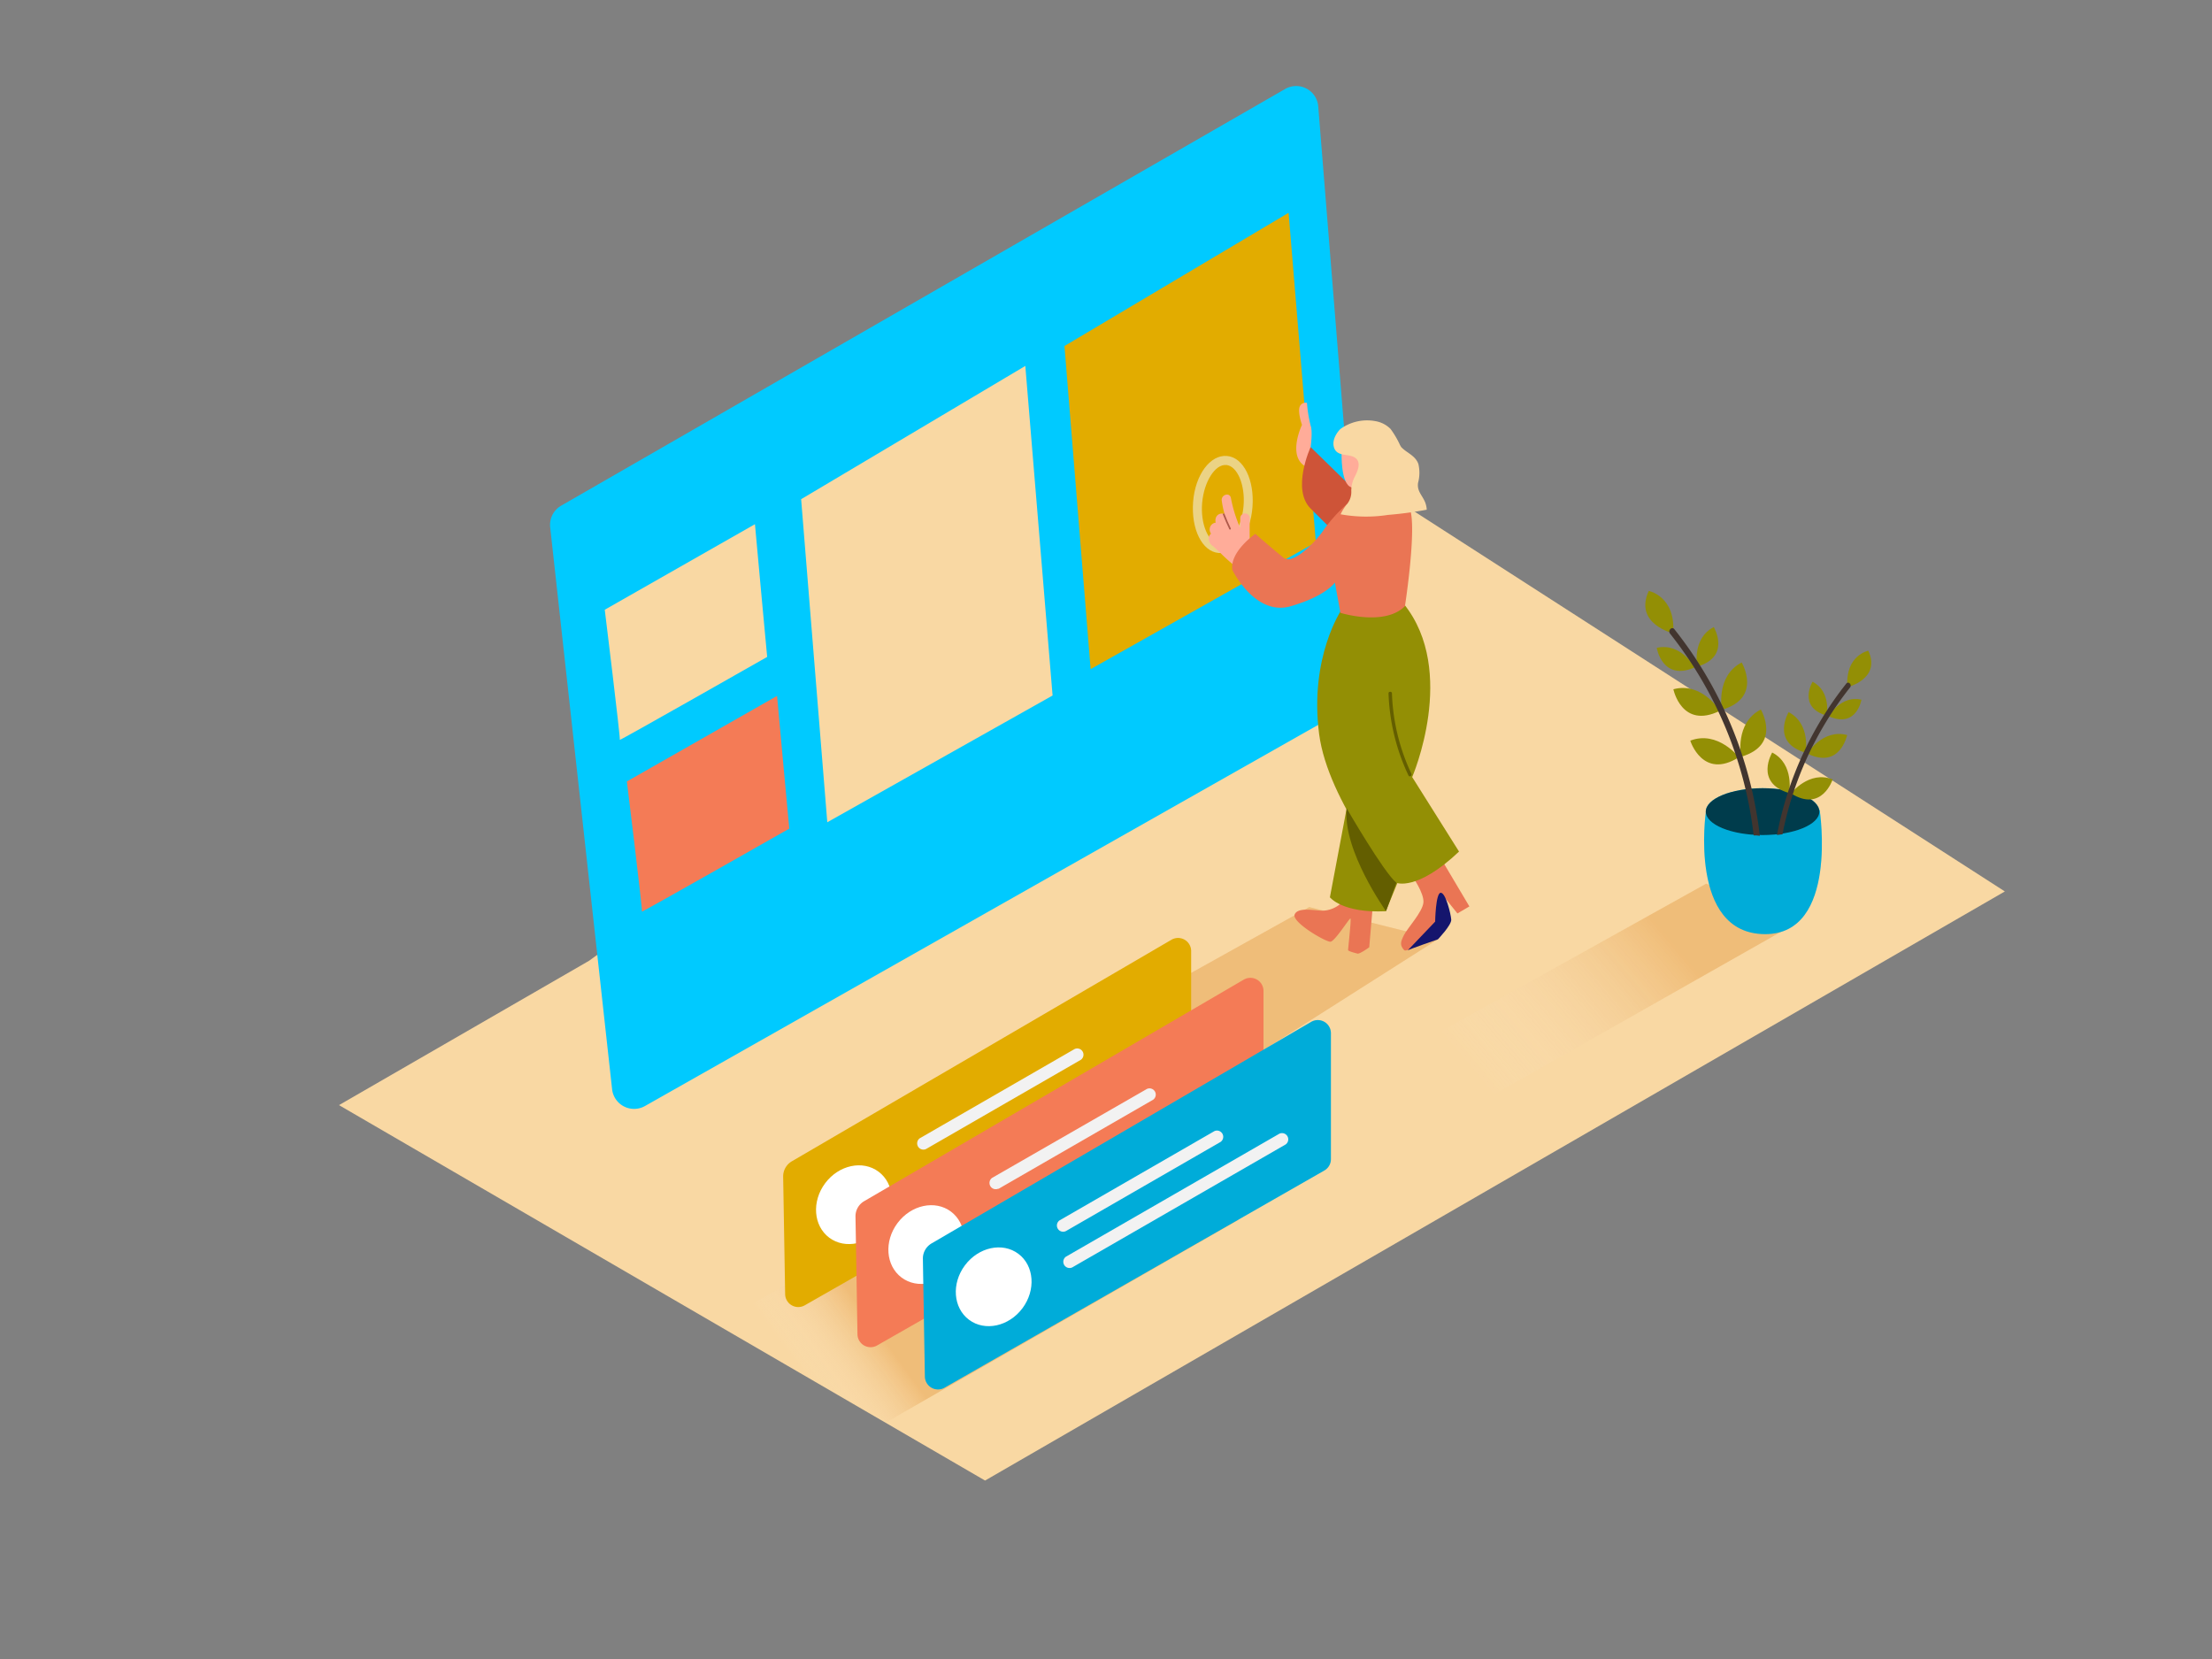 <svg id="Layer_1" data-name="Layer 1" xmlns="http://www.w3.org/2000/svg" xmlns:xlink="http://www.w3.org/1999/xlink" viewBox="0 0 400 300"><rect x="0" y="0" width="400" height="300" fill="#808080" stroke="none"/><defs><linearGradient id="linear-gradient" x1="186.47" y1="203.52" x2="197.53" y2="197.6" gradientUnits="userSpaceOnUse"><stop offset="0" stop-color="#fff" stop-opacity="0"/><stop offset="0.99" stop-color="#dc841e"/></linearGradient><linearGradient id="linear-gradient-2" x1="147.26" y1="251.44" x2="160.04" y2="242.12" xlink:href="#linear-gradient"/><linearGradient id="linear-gradient-3" x1="267.9" y1="196.3" x2="301.3" y2="168.36" xlink:href="#linear-gradient"/></defs><title>61-70</title><path d="M106.52,173.74,61.3,199.84l116.83,67.89L362.54,161.2,235.95,79.74" fill="#f9d8a3"/><polyline points="260.02 169.85 191.58 213.37 173.11 199.48 236.76 164.03" opacity="0.32" fill="url(#linear-gradient)"/><polyline points="223.97 220.58 160.45 257.09 129.07 239.63 185.13 208.41" opacity="0.32" fill="url(#linear-gradient-2)"/><polyline points="324.61 167.05 267.56 199.4 252.47 191.01 308.54 159.79" opacity="0.32" fill="url(#linear-gradient-3)"/><path d="M101.46,91.45,232.38,16.1a4,4,0,0,1,6,3.15l8.4,104.4a4,4,0,0,1-2,3.8L116.64,200a4,4,0,0,1-5.95-3L99.49,95.35A4,4,0,0,1,101.46,91.45Z" fill="#00caff"/><path d="M143.19,210l68.64-40.06a2.37,2.37,0,0,1,3.57,2v22.82a2.37,2.37,0,0,1-1.2,2.06l-68.67,39.22a2.37,2.37,0,0,1-3.55-2l-.36-21.28A3.16,3.16,0,0,1,143.19,210Z" fill="#e2ac00"/><ellipse cx="154.42" cy="217.86" rx="7.45" ry="6.49" transform="translate(-112.53 210.9) rotate(-53.18)" fill="#fff"/><path d="M167.46,207.78l28-16.14a1.13,1.13,0,0,0-1.14-1.94l-28,16.14a1.13,1.13,0,0,0,1.14,1.94Z" fill="#f2f2f2"/><path d="M168.62,214.34l38.6-22.24a1.13,1.13,0,0,0-1.14-1.94l-38.6,22.24a1.13,1.13,0,0,0,1.14,1.94Z" fill="#f2f2f2"/><path d="M156.27,217.21l68.64-40.06a2.37,2.37,0,0,1,3.57,2V202a2.37,2.37,0,0,1-1.2,2.06L158.61,243.3a2.37,2.37,0,0,1-3.55-2L154.7,220A3.16,3.16,0,0,1,156.27,217.21Z" fill="#f47b56"/><ellipse cx="167.5" cy="225.07" rx="7.45" ry="6.49" transform="translate(-113.06 224.26) rotate(-53.18)" fill="#fff"/><path d="M180.53,215l28-16.14a1.13,1.13,0,0,0-1.14-1.94L179.4,213a1.13,1.13,0,0,0,1.14,1.94Z" fill="#f2f2f2"/><path d="M181.69,221.55l38.6-22.24a1.13,1.13,0,0,0-1.14-1.94l-38.6,22.24a1.13,1.13,0,0,0,1.14,1.94Z" fill="#f2f2f2"/><path d="M168.46,224.85l68.64-40.06a2.37,2.37,0,0,1,3.57,2v22.82a2.37,2.37,0,0,1-1.2,2.06L170.8,250.94a2.37,2.37,0,0,1-3.55-2l-.36-21.28A3.16,3.16,0,0,1,168.46,224.85Z" fill="#00caff"/><path d="M168.46,224.85l68.64-40.06a2.37,2.37,0,0,1,3.57,2v22.82a2.37,2.37,0,0,1-1.2,2.06L170.8,250.94a2.37,2.37,0,0,1-3.55-2l-.36-21.28A3.16,3.16,0,0,1,168.46,224.85Z" opacity="0.15"/><ellipse cx="179.69" cy="232.7" rx="7.45" ry="6.49" transform="translate(-114.28 237.08) rotate(-53.18)" fill="#fff"/><path d="M192.73,222.63l28-16.14a1.13,1.13,0,0,0-1.14-1.94l-28,16.14a1.13,1.13,0,0,0,1.14,1.94Z" fill="#f2f2f2"/><path d="M193.89,229.19l38.6-22.24a1.13,1.13,0,0,0-1.14-1.94l-38.6,22.24a1.13,1.13,0,0,0,1.14,1.94Z" fill="#f2f2f2"/><polygon points="233.02 38.48 192.49 62.57 197.22 121 237.95 98.07 233.02 38.48" fill="#e2ac00"/><polygon points="185.41 66.17 144.87 90.27 149.6 148.69 190.34 125.77 185.41 66.17" fill="#f9d8a3"/><path d="M136.52,94.79c0,.3,2.21,24,2.21,24s-26.79,15.24-26.65,15-2.72-23.53-2.72-23.53Z" fill="#f9d8a3"/><path d="M140.52,125.84c0,.3,2.21,24,2.21,24s-26.79,15.24-26.65,15-2.72-23.53-2.72-23.53Z" fill="#f47b56"/><path d="M308.48,146.77s-3.23,22.08,10.67,22.15c13.35.07,9.91-22.42,9.91-22.42S319.35,138.06,308.48,146.77Z" fill="#00caff"/><path d="M308.48,146.77s-3.23,22.08,10.67,22.15c13.35.07,9.91-22.42,9.91-22.42S319.35,138.06,308.48,146.77Z" opacity="0.15"/><ellipse cx="318.73" cy="146.77" rx="10.27" ry="4.24" fill="#00caff"/><ellipse cx="318.73" cy="146.77" rx="10.27" ry="4.24" opacity="0.7"/><path d="M302.56,114.53s-7.16-1.72-4.41-7.68C298.15,106.86,303.07,107.83,302.56,114.53Z" fill="#938f05"/><path d="M306.91,120.54s-1-5.09,3-7.15C309.9,113.4,313.1,118.73,306.91,120.54Z" fill="#938f05"/><path d="M311.38,128.35s-1.19-6.09,3.57-8.55C314.95,119.8,318.77,126.18,311.38,128.35Z" fill="#938f05"/><path d="M314.84,136.85s-1.19-6.09,3.57-8.55C318.41,128.3,322.23,134.69,314.84,136.85Z" fill="#938f05"/><path d="M306.48,120.68s-2.53-4.53-6.89-3.53C299.59,117.15,300.59,123.28,306.48,120.68Z" fill="#938f05"/><path d="M311,128.54s-3.23-5.3-8.4-3.9C302.6,124.63,304.08,131.93,311,128.54Z" fill="#938f05"/><path d="M314.44,136.93s-3.8-4.91-8.78-3C305.66,134,307.93,141.06,314.44,136.93Z" fill="#938f05"/><path d="M317.12,151.07h.1a5,5,0,0,1,1,.08.49.49,0,0,0,0-.1,73.42,73.42,0,0,0-15.44-37.27c-.45-.56-1.23.23-.79.79A72.07,72.07,0,0,1,317.11,151Z" fill="#42352f"/><path d="M334.07,124.26s6.14-1.47,3.78-6.59C337.85,117.67,333.62,118.51,334.07,124.26Z" fill="#938f05"/><path d="M330.33,129.41s.85-4.37-2.56-6.13C327.77,123.28,325,127.86,330.33,129.41Z" fill="#938f05"/><path d="M326.5,136.11s1-5.23-3.06-7.33C323.44,128.78,320.16,134.25,326.5,136.11Z" fill="#938f05"/><path d="M323.53,143.41s1-5.23-3.06-7.33C320.47,136.07,317.19,141.55,323.53,143.41Z" fill="#938f05"/><path d="M330.7,129.53s2.17-3.89,5.91-3C336.61,126.5,335.76,131.76,330.7,129.53Z" fill="#938f05"/><path d="M326.82,136.27s2.77-4.54,7.21-3.35C334,132.92,332.76,139.18,326.82,136.27Z" fill="#938f05"/><path d="M323.87,143.47s3.26-4.21,7.53-2.53C331.41,140.94,329.46,147,323.87,143.47Z" fill="#938f05"/><path d="M333.87,123.61A63,63,0,0,0,321.33,151c.32-.05.66-.1,1-.13a61.82,61.82,0,0,1,12.23-26.57C334.93,123.81,334.25,123.13,333.87,123.61Z" fill="#42352f"/><path d="M237,80.85s.41-2.81,0-3.9a23.6,23.6,0,0,1-.66-4.1,1.14,1.14,0,0,0-1.32.71c-.39.95.42,3.27.42,3.27s-2.33,4.84,0,7.05S237,80.85,237,80.85Z" fill="#ffac99"/><path d="M252.51,96,237,80.85s-3.51,7.62,0,11.11l14.21,14.14" fill="#ce5438"/><path d="M255.4,158.49s2.14,3,2,4.7-2.9,4.66-3.52,5.9-.78,1.78,0,2.69,7.45-4.91,7.6-5.84-.93-4.5-.93-4.5l3,3.74,2.16-1.27-4.57-7.7" fill="#ea7554"/><path d="M254.56,171.86c.18-.18,5.46-2,5.46-2s2.48-2.58,2.41-3.57-1-4.89-1.91-4.85-1,5.22-1,5.22Z" fill="#15156d"/><path d="M248.28,163.4l-.68,7.9s-1.71,1.25-2.13,1.14-1.67-.43-1.69-.63.6-5.59.43-5.72-2.79,4.11-3.61,4.2-7.09-3.55-6.48-4.94,3.63-.66,5.12-.67a5.24,5.24,0,0,0,4.68-3.43" fill="#ea7554"/><path d="M244.31,142l-3.82,20.26s2.21,2.89,10.11,2.52l5.88-14.37" fill="#938f05"/><path d="M242.62,110.21s-5.89,8.6-4.08,22.53c1.61,12.35,13.94,26.89,13.94,26.89s3.69,1.63,11.36-5.64l-8.47-13.47s8.26-19.13-1.49-31.28" fill="#938f05"/><g opacity="0.55"><path d="M220.38,100c-3-.25-5-4.31-4.63-9.23s3.1-8.57,6.11-8.32,5,4.31,4.63,9.23S223.39,100.24,220.38,100Zm1.35-15.91c-2-.17-4,3-4.34,6.82s1.11,7.28,3.14,7.45,4-3,4.34-6.82S223.75,84.25,221.73,84.08Z" fill="#f2f2f2"/></g><path d="M226,93.7a.86.86,0,0,0-1.72,0c0,.58,0,1.16,0,1.74l-.19-.38a24.83,24.83,0,0,1-1.5-5c-.21-1.11-1.8-.61-1.66.46a17.27,17.27,0,0,0,.52,2.47l-.17-.07a1.13,1.13,0,0,0-1.44.8,1.6,1.6,0,0,0,0,.81l-.13,0A1.25,1.25,0,0,0,219,96.5a1.14,1.14,0,0,0-.41.67,1.66,1.66,0,0,0,.74,1.58c.59.49,1.24,1.13,1.78,1.66.71.69,1.51,1.38,2.18,1.93s1.76-1.28,1.77-1.89a.79.79,0,0,0,1-.8Q225.93,96.68,226,93.7Z" fill="#ffac99"/><path d="M222.56,95.54q-.61-1.27-1.12-2.58c-.07-.18-.37-.1-.3.08q.53,1.35,1.16,2.65C222.38,95.87,222.65,95.72,222.56,95.54Z" fill="#af594a"/><path d="M243.51,91.21a28.34,28.34,0,0,0-4,4.4c-1.11,1.8-5.57,6.72-7.41,5.24S227,96.54,227,96.54s-4.64,3.2-4.16,6.52c0,0,4.12,8.43,10.55,6.57s8-4.29,8-4.29l1,5.48s8,2.5,11.67-1.21c0,0,2.43-15.74.64-18.09" fill="#ea7554"/><path d="M242.63,81.68c-.06.18-.2,5.89,1.74,6.44s5.24-.81,6.1-2.62-.37-7.58-3.43-7.91S243.17,80,242.63,81.68Z" fill="#ffac99"/><path d="M245,82.74c1.28.87.47,2.51-.07,3.57a5.48,5.48,0,0,0-.57,2.61,3.42,3.42,0,0,1-.83,2.3A9.1,9.1,0,0,0,242.42,93a25.75,25.75,0,0,0,8.58.11,66.56,66.56,0,0,0,7-.94,4.21,4.21,0,0,0-.33-1.44c-.55-1.26-1.45-1.93-1.24-3.42a6.92,6.92,0,0,0,.06-3.4c-.41-1.17-1.4-1.71-2.34-2.4a6,6,0,0,1-.77-.67l-.2-.34a16.66,16.66,0,0,0-1.72-2.93,5.07,5.07,0,0,0-2.77-1.42,8.24,8.24,0,0,0-6.32,1.44s-1.67,1.6-1.14,3.32S243.83,82,245,82.74Z" fill="#f9d8a3"/><path d="M243.52,146.17s6.75,11.68,9,13.46l-1.88,5.14S242.76,153.77,243.52,146.17Z" fill="#635e00"/><path d="M255.23,139.92a36.8,36.8,0,0,1-3.52-14.53c0-.4-.64-.4-.62,0a37.59,37.59,0,0,0,3.61,14.84C254.86,140.59,255.4,140.28,255.23,139.92Z" fill="#635e00"/></svg>